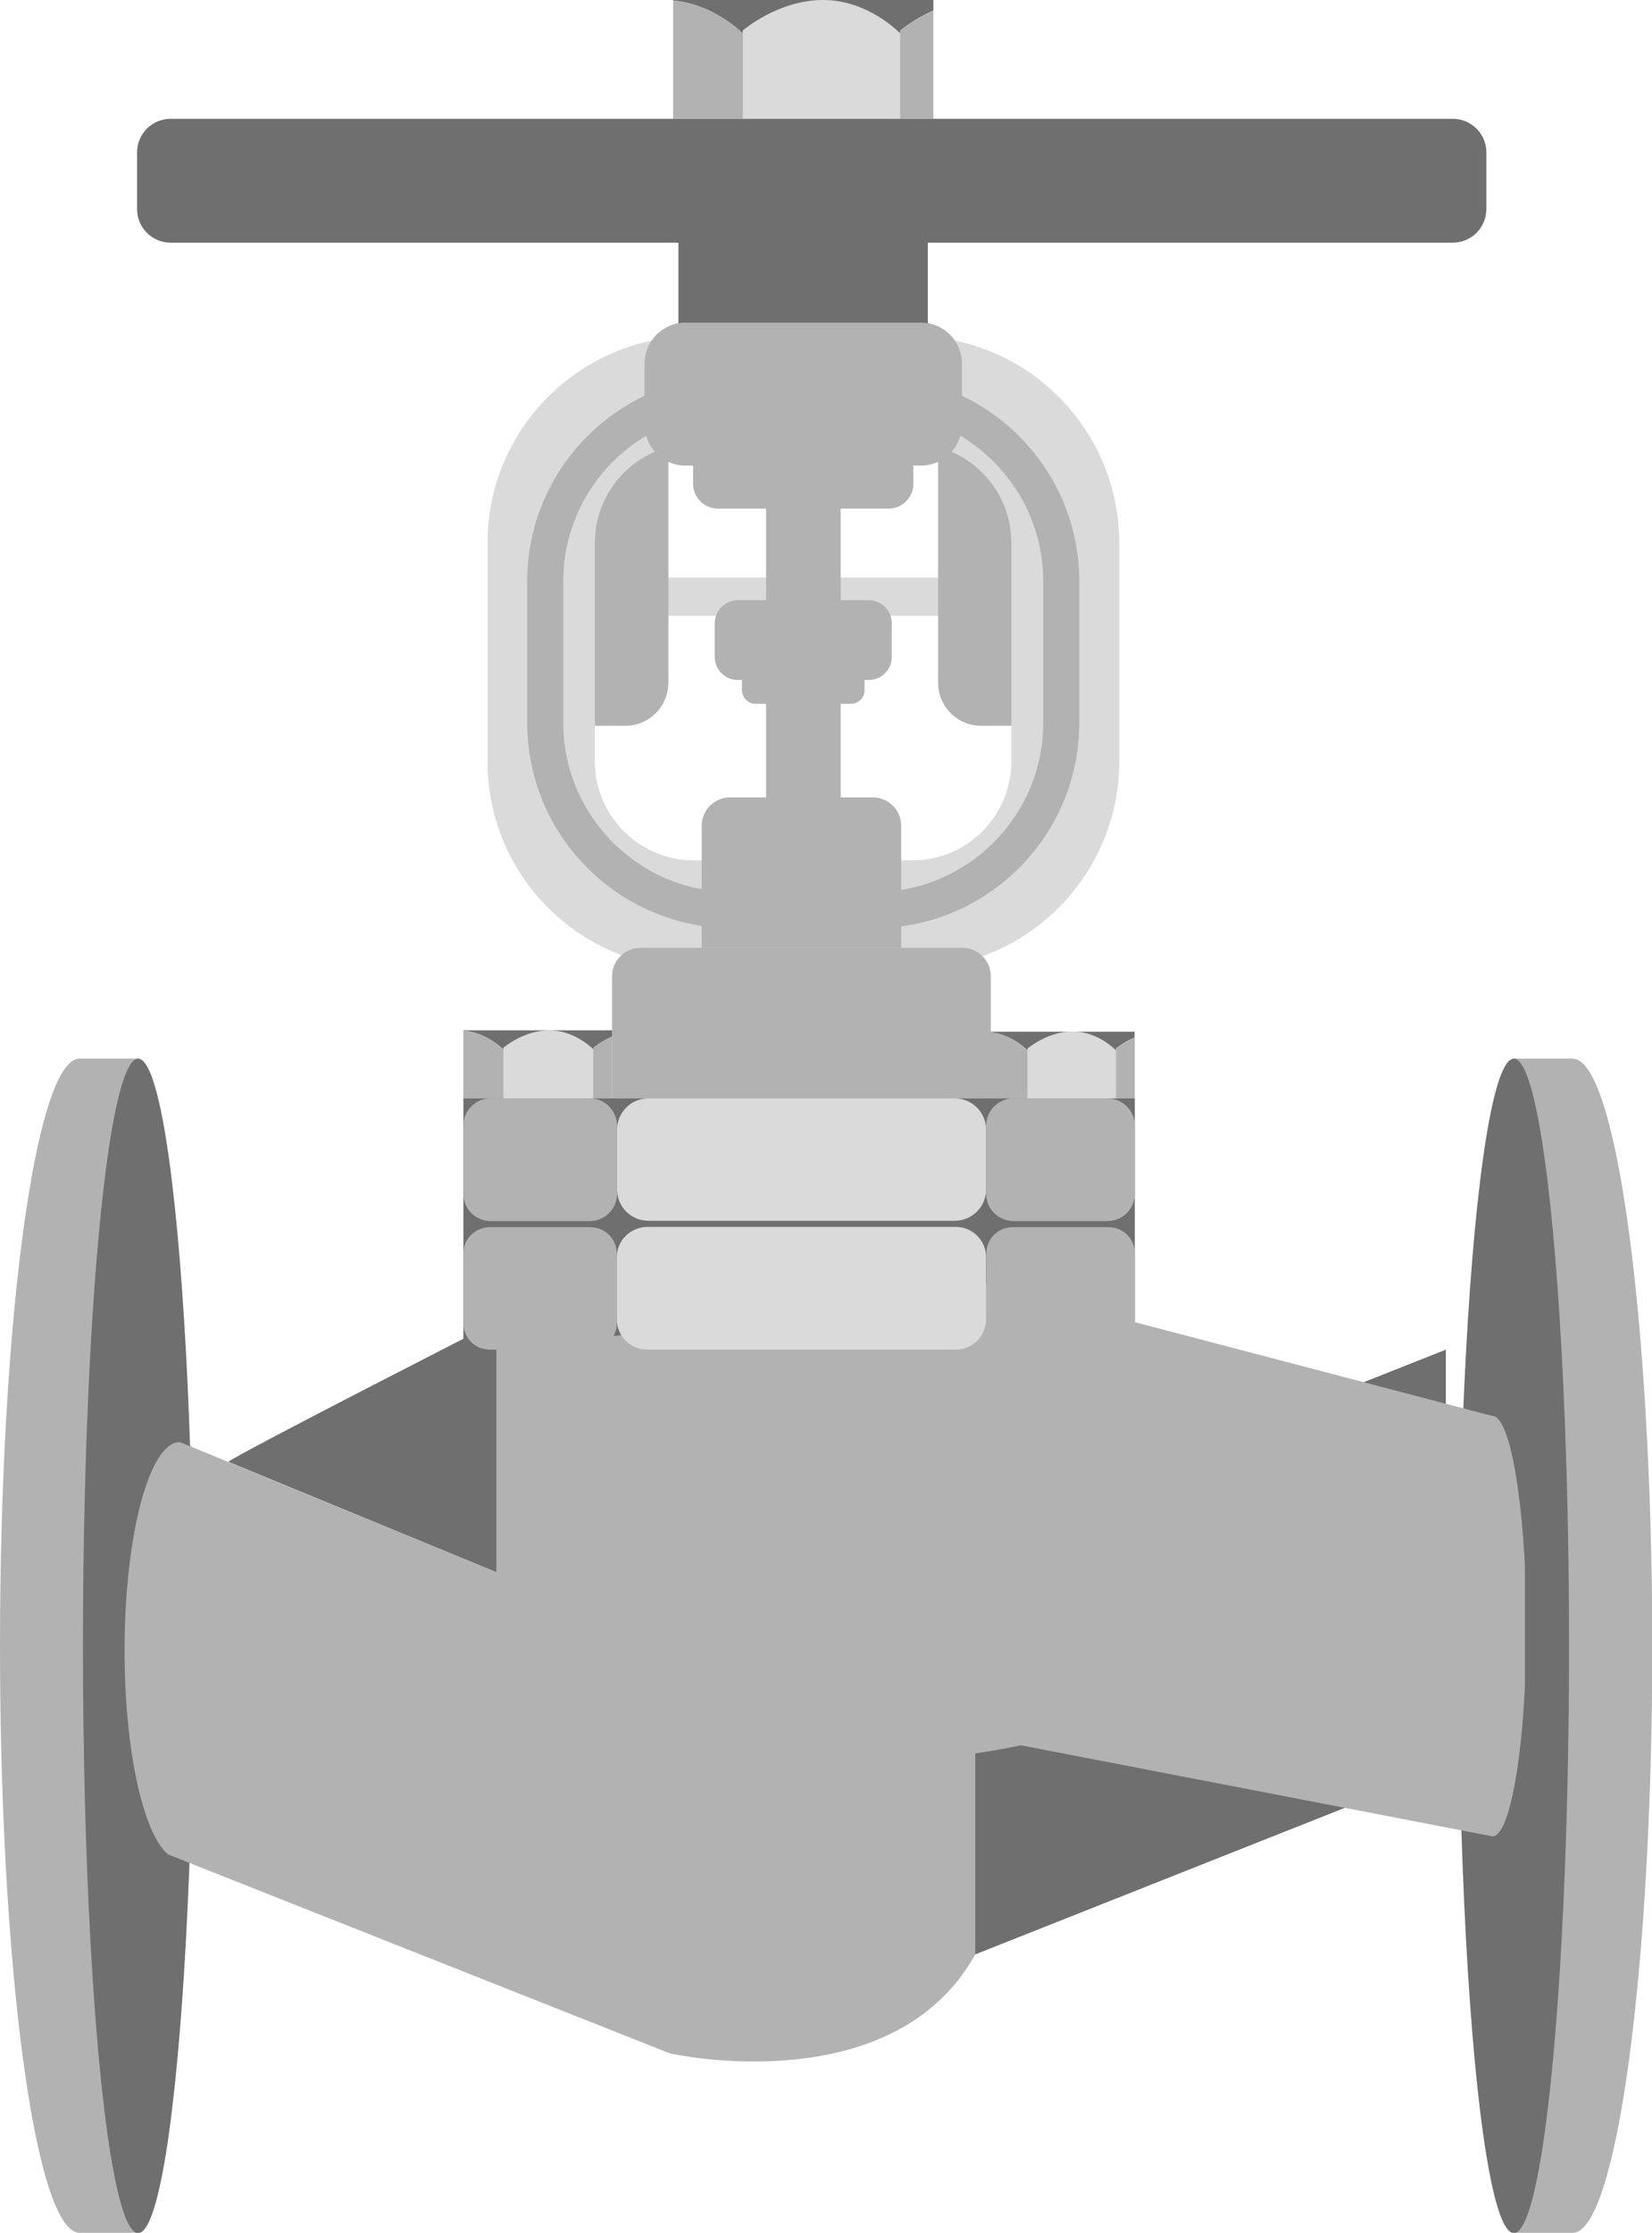 <?xml version="1.0" encoding="utf-8"?>
<!-- Generator: Adobe Illustrator 23.0.3, SVG Export Plug-In . SVG Version: 6.00 Build 0)  -->
<svg version="1.2" baseProfile="tiny" id="Capa_1" xmlns="http://www.w3.org/2000/svg" xmlns:xlink="http://www.w3.org/1999/xlink"
	 x="0px" y="0px" viewBox="0 0 59.54 80.42" xml:space="preserve">
<g>
	<rect x="16.7" y="39.56" fill="#706F6F" width="24.2" height="9.05"/>
	<polygon fill="#706F6F" points="31.37,71.89 52.11,63.67 52.11,48.61 31.37,56.83 	"/>
	<path fill="#706F6F" d="M8.23,52.65c0.46-0.35,9.66-5.04,9.66-5.04l0.2,9.1L8.23,52.65z"/>
	<path fill="#B2B2B2" d="M2.87,38.13h2.12v6.93v28.43v6.93H2.87C1.28,80.42,0,70.96,0,59.28C0,47.6,1.28,38.13,2.87,38.13z"/>
	<ellipse fill-rule="evenodd" fill="#706F6F" cx="4.98" cy="59.28" rx="1.99" ry="21.15"/>
	<path fill="#B2B2B2" d="M56.68,38.13h-2.12v6.93v28.43v6.93h2.12c1.58,0,2.87-9.47,2.87-21.15C59.54,47.6,58.26,38.13,56.68,38.13z
		"/>
	<ellipse fill-rule="evenodd" fill="#706F6F" cx="54.56" cy="59.28" rx="1.99" ry="21.15"/>
	<path fill="#B2B2B2" d="M28.51,63.09c-5.59-0.15-10.42-6.38-10.42-6.38L6.9,52.11l-0.42-0.17c-1.1,0-1.99,3.36-1.99,7.51
		c0,3.61,0.68,6.63,1.58,7.35l0.41,0.16l17.67,7c0,0,8.02,1.8,11-3.57v-8.37C35.15,62.02,32.83,63.21,28.51,63.09z"/>
	<path fill="#706F6F" d="M55,58.56c0-0.75-0.02-1.47-0.05-2.16v4.32C54.99,60.04,55,59.32,55,58.56z"/>
	<polygon fill="#706F6F" points="53.79,51 53.79,51 53.79,51 	"/>
	<path fill="#B2B2B2" d="M53.79,51L53.79,51l-19.57-5.13l0.12,0.81l-16.45,1.94v8.1c3.69,9.67,18.9,6.14,18.9,6.14l17,3.28
		c0.55,0,1.02-2.28,1.17-5.41v-4.32C54.8,53.28,54.34,51,53.79,51z"/>
	<path fill="#B2B2B2" d="M16.7,45.15v2.51c0,0.53,0.43,0.95,0.95,0.95h3.63c0.53,0,0.95-0.43,0.95-0.95v-2.51
		c0-0.53-0.43-0.95-0.95-0.95h-3.63C17.13,44.2,16.7,44.62,16.7,45.15z"/>
	<path fill="#B2B2B2" d="M36.49,48.61h3.47c0.52,0,0.94-0.42,0.94-0.94v-2.53c0-0.52-0.42-0.94-0.94-0.94h-3.47
		c-0.52,0-0.94,0.42-0.94,0.94v2.53C35.54,48.19,35.97,48.61,36.49,48.61z"/>
	<path fill="#DADADA" d="M22.23,45.28v2.24c0,0.6,0.49,1.09,1.09,1.09h11.13c0.6,0,1.09-0.49,1.09-1.09v-2.24
		c0-0.6-0.49-1.09-1.09-1.09H23.32C22.72,44.2,22.23,44.68,22.23,45.28z"/>
	<path fill="#706F6F" d="M6.48,51.93L6.48,51.93l0.42,0.17C6.77,51.99,6.62,51.93,6.48,51.93z"/>
	<path fill="#706F6F" d="M6.48,66.96l-0.41-0.16C6.2,66.9,6.34,66.96,6.48,66.96L6.48,66.96z"/>
	<rect x="20.61" y="20.8" fill="#DADADA" width="15.85" height="1.38"/>
	<path fill="#B2B2B2" d="M22.54,26.14h-1.14V15.98h2.69v8.61C24.09,25.44,23.4,26.14,22.54,26.14z"/>
	<path fill="#B2B2B2" d="M35.36,26.14h1.14V15.98h-2.69v8.61C33.81,25.44,34.5,26.14,35.36,26.14z"/>
	<g>
		<path fill="#706F6F" d="M18.14,37.8v1.76h3.25v-1.82c0,0,0.27-0.23,0.68-0.41v-0.22H16.7v0.01C17.55,37.19,18.14,37.8,18.14,37.8z
			"/>
		<path fill-rule="evenodd" fill="#DADADA" d="M18.14,39.56v-1.82c0,0,0.72-0.63,1.66-0.63c0.94,0,1.59,0.69,1.59,0.69v1.76H18.14z"
			/>
		<path fill="#B2B2B2" d="M16.7,37.12v2.44h1.44V37.8C18.14,37.8,17.55,37.19,16.7,37.12z"/>
		<path fill="#B2B2B2" d="M21.38,39.56h0.68v-2.23c-0.42,0.18-0.68,0.41-0.68,0.41V39.56z"/>
	</g>
	<g>
		<path fill="#706F6F" d="M26.77,1.21v3.08h5.68V1.1c0,0,0.46-0.4,1.19-0.72V0h-9.38v0.02C25.75,0.15,26.77,1.21,26.77,1.21z"/>
		<path fill-rule="evenodd" fill="#DADADA" d="M26.77,4.28V1.1c0,0,1.26-1.1,2.9-1.1c1.64,0,2.78,1.21,2.78,1.21v3.08H26.77z"/>
		<path fill="#B2B2B2" d="M24.26,0.02v4.26h2.51V1.21C26.77,1.21,25.75,0.15,24.26,0.02z"/>
		<path fill="#B2B2B2" d="M32.45,4.28h1.19v-3.9C32.91,0.7,32.45,1.1,32.45,1.1V4.28z"/>
	</g>
	<g>
		<path fill="#706F6F" d="M37.03,37.83v1.73h3.19v-1.79c0,0,0.26-0.23,0.67-0.4v-0.21h-5.27v0.01
			C36.46,37.23,37.03,37.83,37.03,37.83z"/>
		<path fill-rule="evenodd" fill="#DADADA" d="M37.03,39.56v-1.79c0,0,0.71-0.62,1.63-0.62c0.92,0,1.56,0.68,1.56,0.68v1.73H37.03z"
			/>
		<path fill="#B2B2B2" d="M35.62,37.16v2.4h1.41v-1.73C37.03,37.83,36.46,37.23,35.62,37.16z"/>
		<path fill="#B2B2B2" d="M40.23,39.56h0.67v-2.19c-0.41,0.18-0.67,0.4-0.67,0.4V39.56z"/>
	</g>
	<path fill="#DADADA" d="M32.89,34.88h-7.87c-4.11,0-7.45-3.34-7.45-7.45v-7.87c0-4.11,3.34-7.45,7.45-7.45h7.87
		c4.11,0,7.45,3.34,7.45,7.45v7.87C40.34,31.53,37,34.88,32.89,34.88z M25.01,15.98c-1.97,0-3.57,1.6-3.57,3.57v7.87
		c0,1.97,1.6,3.57,3.57,3.57h7.87c1.97,0,3.57-1.6,3.57-3.57v-7.87c0-1.97-1.6-3.57-3.57-3.57H25.01z"/>
	<rect x="27.61" y="15.98" fill="#B2B2B2" width="2.69" height="15.02"/>
	<path fill="#706F6F" d="M33.44,12.39h-8.99V8.42c0-1.05,0.85-1.91,1.91-1.91h5.17c1.05,0,1.91,0.85,1.91,1.91V12.39z"/>
	<path fill="#706F6F" d="M52.36,8.74H6.15c-0.67,0-1.21-0.54-1.21-1.21V5.49c0-0.67,0.54-1.21,1.21-1.21h46.21
		c0.67,0,1.21,0.54,1.21,1.21v2.04C53.57,8.2,53.03,8.74,52.36,8.74z"/>
	<path fill="#B2B2B2" d="M21.26,39.56h-3.58c-0.54,0-0.98,0.44-0.98,0.98v2.46c0,0.54,0.44,0.98,0.98,0.98h3.58
		c0.54,0,0.98-0.44,0.98-0.98v-2.46C22.23,40,21.8,39.56,21.26,39.56z"/>
	<path fill="#DADADA" d="M35.54,42.84v-2.15c0-0.63-0.51-1.13-1.13-1.13H23.37c-0.63,0-1.13,0.51-1.13,1.13v2.15
		c0,0.63,0.51,1.13,1.13,1.13h11.04C35.04,43.97,35.54,43.46,35.54,42.84z"/>
	<path fill="#B2B2B2" d="M35.54,40.55v2.44c0,0.55,0.44,0.99,0.99,0.99h3.38c0.55,0,0.99-0.44,0.99-0.99v-2.44
		c0-0.55-0.44-0.99-0.99-0.99h-3.38C35.99,39.56,35.54,40,35.54,40.55z"/>
	<path fill="#B2B2B2" d="M35.71,39.56H22.06v-4.4c0-0.56,0.46-1.02,1.02-1.02h11.61c0.56,0,1.02,0.46,1.02,1.02V39.56z"/>
	<path fill="#B2B2B2" d="M32.48,34.14h-7.19v-4.4c0-0.56,0.46-1.02,1.02-1.02h5.15c0.56,0,1.02,0.46,1.02,1.02V34.14z"/>
	<path fill="#B2B2B2" d="M33.19,16.77h-8.48c-0.82,0-1.48-0.66-1.48-1.48V13.1c0-0.82,0.66-1.48,1.48-1.48h8.48
		c0.82,0,1.48,0.66,1.48,1.48v2.18C34.67,16.1,34.01,16.77,33.19,16.77z"/>
	<path fill="#B2B2B2" d="M32.02,18.32h-6.14c-0.5,0-0.9-0.4-0.9-0.9v-1.32c0-0.5,0.4-0.9,0.9-0.9h6.14c0.5,0,0.9,0.4,0.9,0.9v1.32
		C32.92,17.92,32.52,18.32,32.02,18.32z"/>
	<path fill="#B2B2B2" d="M31.31,24.49h-4.72c-0.46,0-0.83-0.37-0.83-0.83v-1.21c0-0.46,0.37-0.83,0.83-0.83h4.72
		c0.46,0,0.83,0.37,0.83,0.83v1.21C32.14,24.12,31.77,24.49,31.31,24.49z"/>
	<path fill="#B2B2B2" d="M30.66,25.35h-3.42c-0.28,0-0.5-0.22-0.5-0.5v-0.73c0-0.28,0.22-0.5,0.5-0.5h3.42c0.28,0,0.5,0.22,0.5,0.5
		v0.73C31.16,25.13,30.94,25.35,30.66,25.35z"/>
	<path fill="#B2B2B2" d="M31.5,33.43h-5.1c-4.08,0-7.4-3.32-7.4-7.4v-5.09c0-4.08,3.32-7.4,7.4-7.4h5.1c4.08,0,7.4,3.32,7.4,7.4
		v5.09C38.9,30.11,35.58,33.43,31.5,33.43z M26.4,14.84c-3.36,0-6.1,2.73-6.1,6.1v5.09c0,3.36,2.73,6.1,6.1,6.1h5.1
		c3.36,0,6.1-2.73,6.1-6.1v-5.09c0-3.36-2.73-6.1-6.1-6.1H26.4z"/>
</g>
</svg>
